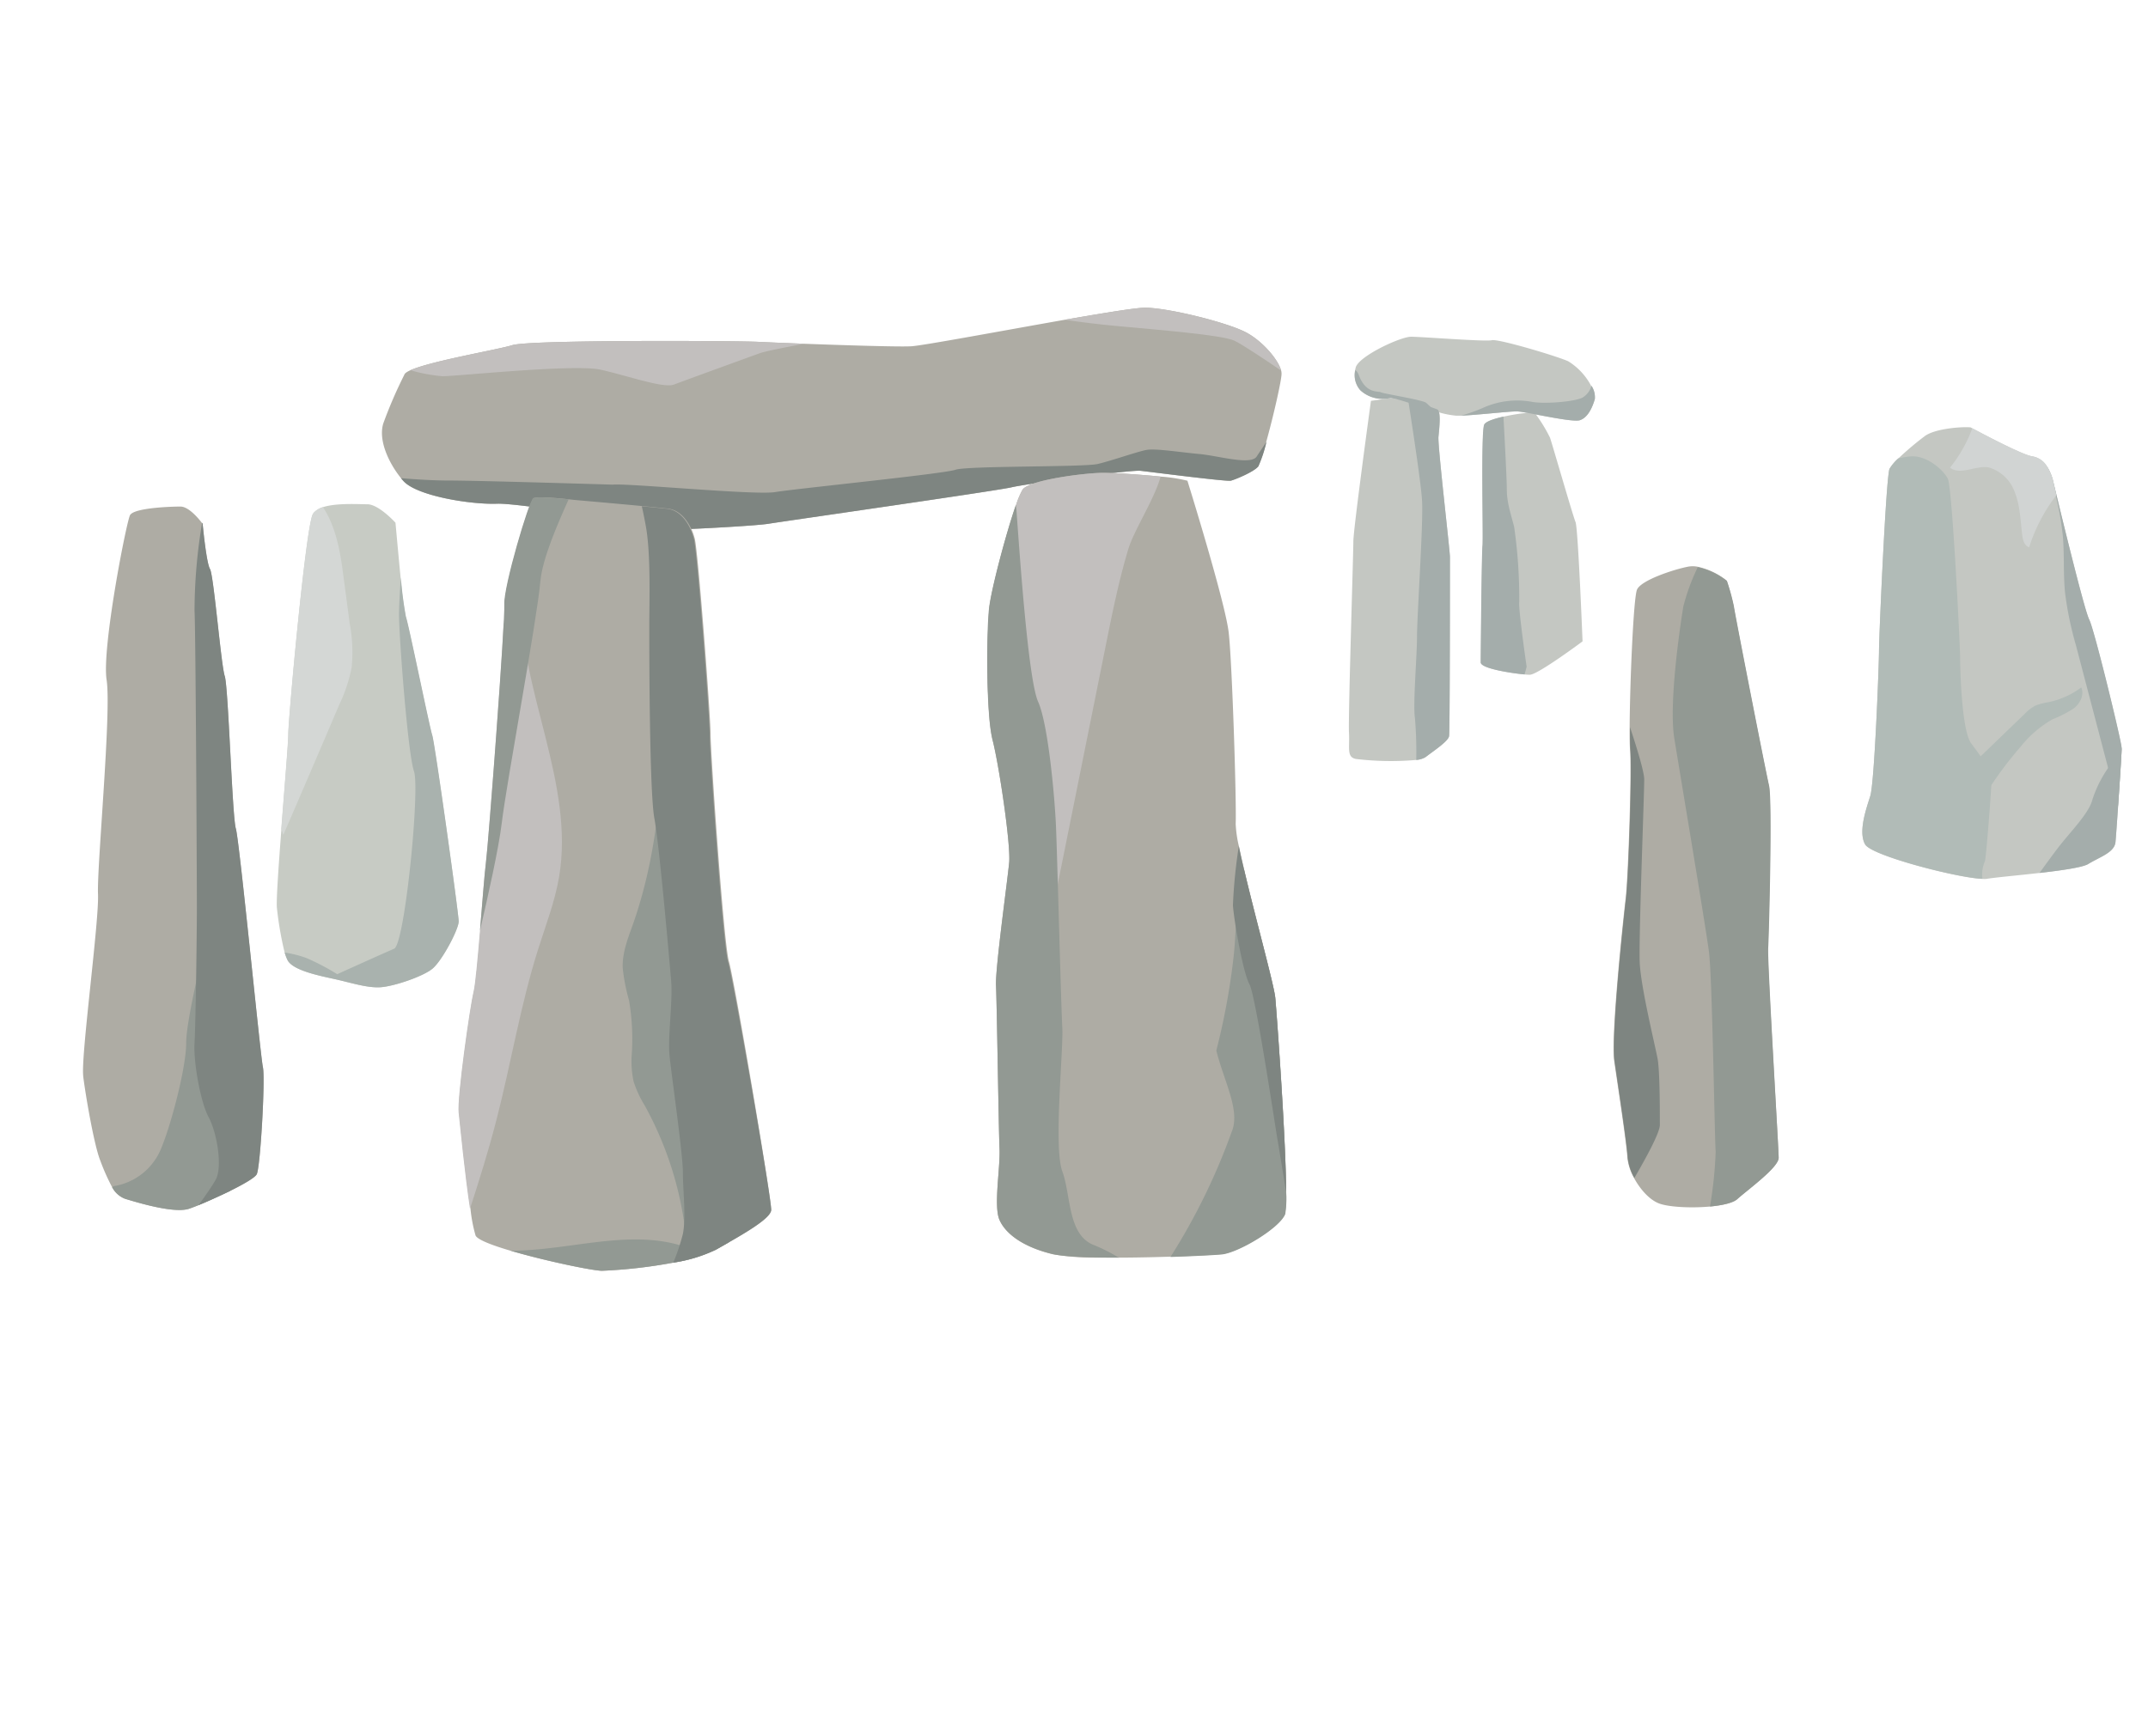 <svg id="Layer_1" data-name="Layer 1" xmlns="http://www.w3.org/2000/svg" viewBox="0 0 421.47 340.77"><defs><style>.cls-1{fill:#c4c7c2;}.cls-2{fill:#aeaca4;}.cls-3{fill:#c2bfbe;}.cls-4{fill:#7e8581;}.cls-5{fill:#c7cbc4;}.cls-6{fill:#a4adab;}.cls-7{fill:#929993;}.cls-8{fill:#a9b2ae;}.cls-9{fill:#b1bbb7;}.cls-10{fill:#d1d4d3;}.cls-11{fill:#d4d7d5;}</style></defs><path class="cls-1" d="M310.52,125.88s-8.79,6.55-10.34,6.55c-.22,0-.58,0-1-.06-2.68-.25-8.61-1.17-8.61-2.36,0-1.37.18-21.36.35-22.91s-.35-22.4.34-23.77c.3-.61,1.93-1.15,3.78-1.56a38.52,38.52,0,0,1,6-.86,29.59,29.59,0,0,1,3.1,5c.52,1.55,4.49,15.33,5,16.54S310.52,125.88,310.52,125.88Z"/><path class="cls-2" d="M251.46,73.36c0,1.29-1.61,8.39-3,13.34a26,26,0,0,1-1.59,4.83c-.86,1.08-4.54,2.6-5.4,2.81s-15.79-1.73-17.73-1.94S201.07,95,198.48,95.64s-45,6.71-47.58,7.14-15.35,1.08-16.86,1.08-31.58-5.19-36.55-5S81.7,97.37,79.1,94.34c-.14-.15-.27-.32-.41-.49-2.43-3-4.5-7.48-3.48-10.75a88,88,0,0,1,4.11-9.52c.06-.29.5-.6,1.21-.92,4.06-1.82,17-4,20-4.92,3.46-1.08,44.12-.86,48.23-.65,1.39.07,4.9.22,9.07.38,8.11.3,18.71.63,21,.49s17.61-3,30.08-5.2h0c7.57-1.32,14-2.37,15.76-2.37,4.54,0,16.65,3,20.11,5,3.12,1.76,6.07,5.27,6.61,7.37A2.51,2.51,0,0,1,251.46,73.36Z"/><path class="cls-3" d="M157.81,67.47c-4.15.77-7.68,1.49-8.66,1.83-2.76,1-14.78,5.36-16.88,6.17s-9.26-1.78-14.46-2.92-28.09,1.29-31,1.29a31.62,31.62,0,0,1-6.27-1.18c4.06-1.82,17-4,20-4.92,3.46-1.08,44.12-.86,48.23-.65C150.13,67.16,153.64,67.31,157.81,67.47Z"/><path class="cls-2" d="M50.38,230.46c-.34.68-2.64,2-5.28,3.3-2.1,1-4.41,2.06-6.14,2.76-.75.3-1.39.55-1.85.7-2.91,1-10.14-1.21-12.56-1.94A4.81,4.81,0,0,1,22,233a41.29,41.29,0,0,1-2.3-5.16c-1.2-2.89-2.9-12.79-3.38-16.65a.41.41,0,0,0,0-.11c-.41-4.2,3.15-30.36,2.91-35.62s2.66-35.73,1.69-42,3.86-30.9,4.59-32.35a.59.59,0,0,1,.14-.18c1.23-1.28,7.91-1.51,9.76-1.51,1.69,0,3.76,2.61,4.24,3.25a1,1,0,0,1,.1.13s.72,7.73,1.45,8.93,2.17,18.84,2.89,21,1.46,27.52,2.18,29.94,4.82,44.65,5.31,46.83S51.1,229,50.38,230.46Z"/><path class="cls-4" d="M248.51,86.7a26,26,0,0,1-1.59,4.83c-.86,1.08-4.54,2.6-5.4,2.81s-15.79-1.73-17.73-1.94S201.07,95,198.48,95.64s-45,6.71-47.58,7.14-15.35,1.08-16.86,1.08-31.58-5.19-36.55-5S81.7,97.37,79.1,94.34c-.14-.15-.27-.32-.41-.49,2.63.22,6.23.46,9.41.46,5.84,0,32.15.81,32.15.81,2.76-.32,27.93,2.11,31.82,1.46s33-3.57,35.4-4.38,25.17-.49,27.93-1.14,7.8-2.44,9.58-2.76,6.82.49,10.39.81,10.07,2.27,11.21.49C246.92,89.06,247.66,88,248.51,86.7Z"/><path class="cls-5" d="M90,180.84c0,1.55-3.27,7.75-5.17,9.3s-7.58,3.45-10.16,3.62-5.69-.86-8.79-1.55-8.44-1.72-9.47-3.79a8.64,8.64,0,0,1-.55-1.47,2.33,2.33,0,0,1-.07-.25,67.35,67.35,0,0,1-1.45-8.44c-.17-1.31.32-8.28.88-15.61.63-8.22,1.36-16.87,1.36-18.51,0-3.1,3.44-40.83,4.82-43.24a1.84,1.84,0,0,1,.27-.37,4,4,0,0,1,1.72-1c2.68-.85,7-.56,8.69-.56,2.24,0,5.52,3.62,5.52,3.62s.51,5.66,1,10.72a77,77,0,0,0,1,7.72c.52,1.37,4.65,21.71,5.17,23.25S90,179.29,90,180.84Z"/><path class="cls-2" d="M151.32,237.52c-.14,1.45-4,3.87-8.35,6.33l-2.5,1.42a29.58,29.58,0,0,1-8.36,2.54,98.58,98.58,0,0,1-14,1.6c-1.78,0-11.21-1.95-17.92-3.93-3.66-1.08-6.52-2.17-6.88-3a29.31,29.31,0,0,1-1-5.29c-1-6.51-2-16.75-2.23-18.83-.34-2.93,2.24-21,2.93-23.78.34-1.37.81-6.56,1.26-11.94h0c.46-5.51.89-11.2,1.15-13.2.45-3.39,2.9-35.55,3.5-47,.1-2,.14-3.32.12-3.82-.17-3.44,4.83-20.33,5.68-20.84.66-.4,5,0,7,.23l1,.11s7.81.68,13.38,1.21c2.32.22,4.25.41,5.06.51,2.75.35,4.48,3.28,5.16,5.86s3.11,34.8,3.11,38.42,2.58,41.18,3.61,44.63S151.49,235.8,151.32,237.52Z"/><path class="cls-6" d="M299.55,130.86l-.41,1.51c-2.68-.25-8.61-1.17-8.61-2.36,0-1.37.18-21.36.35-22.91s-.35-22.4.34-23.77c.3-.61,1.93-1.15,3.78-1.56.24,4.4.66,12.36.66,14.26,0,2.67.82,4.92,1.44,7.38a98.62,98.62,0,0,1,1,14.75C297.91,119.59,299.55,130.86,299.55,130.86Z"/><path class="cls-2" d="M252.12,238.21c-1,2.75-9.14,7.58-12.41,7.93-2,.2-11.64.67-20.2.69-1.65,0-3.27,0-4.77,0a48.34,48.34,0,0,1-8.11-.65c-5.86-1.39-9.31-4-10.51-6.72s.17-10.17,0-14-.52-28.77-.69-32,2.24-20.51,2.58-24.13S196,150,194.74,145.17a33.35,33.35,0,0,1-.64-4.78,154.28,154.28,0,0,1,0-20.89c.4-3.78,3.36-14.9,5.28-20.41a15.37,15.37,0,0,1,1.27-3C202,94.18,213,92.8,216.45,92.8c2.12,0,7.25.33,11.28.74a30.31,30.31,0,0,1,5.26.81s7.41,23.78,8.1,29.8,1.55,33.43,1.37,37.56a23.58,23.58,0,0,0,.62,4.34h0c.26,1.3.6,2.8,1,4.43,2.2,9.38,5.92,22.83,6.16,25.34.28,3,2.08,27.78,2.13,38.09,0,0,0,0,0,0A19,19,0,0,1,252.12,238.21Z"/><path class="cls-2" d="M349,227.23c0,1.9-6,6.21-8.1,8.1-.82.76-2.94,1.24-5.38,1.47-3.67.34-8.09.12-10-.61s-3.72-2.82-4.9-5a10.44,10.44,0,0,1-1.31-4c-.17-2.93-1.89-14.13-2.58-18.95s1.73-27.56,2.24-31.87,1.21-25.15.86-29.29c-.06-.79-.08-2.35-.07-4.37h0c.05-8.57.75-25.44,1.45-27,.86-1.9,7.41-4,10-4.49a5,5,0,0,1,1.85,0,13.9,13.9,0,0,1,5.73,2.72,42.91,42.91,0,0,1,1.37,5c.17,1.38,6.21,32.22,6.89,35.14s0,29.12-.17,31.88S349,225.34,349,227.23Z"/><path class="cls-1" d="M284.5,109.34c0,1.38,0,34.11-.17,35.14s-3.1,2.94-4.65,4.14a4.22,4.22,0,0,1-1.79.53,57.46,57.46,0,0,1-11.82-.19c-1.9-.34-1.21-2.23-1.38-5.16s.86-35.15.86-37.56S269,78.67,269,78.67s2.58-.34,3.61-.52a18.94,18.94,0,0,1,3.75.6,34,34,0,0,1,5.73,1.64c.69.52.34,3.62.17,5.35S284.5,108,284.5,109.34Z"/><path class="cls-1" d="M416.3,147c0,.71-.36,6.27-.7,11.1-.22,3.33-.43,6.32-.51,7.16-.17,2.07-3.1,2.93-5.34,4.31-1.11.68-5.28,1.27-9.57,1.76s-8.94.9-10.42,1.17a4.53,4.53,0,0,1-.79,0c-4.63-.14-21.69-4.5-23-6.75-1.38-2.42.17-6.89,1-9.48s1.72-25.84,1.72-28.6,1.39-34.29,2.07-35.66a9.12,9.12,0,0,1,1.69-2,61.11,61.11,0,0,1,5.21-4.41c2.06-1.54,7.57-1.89,9-1.72a3,3,0,0,1,.29.16c1.64.88,9.76,5.21,11.78,5.52a4.09,4.09,0,0,1,2.83,1.87,9.43,9.43,0,0,1,1.3,3.14c.1.43.34,1.35.64,2.61,1.63,6.66,5.55,22.7,6.42,24.43.95,1.9,5.54,20.68,6.28,24.64A6.37,6.37,0,0,1,416.3,147Z"/><path class="cls-1" d="M312.93,78.33c-.51,1.72-1.38,3.62-2.93,4.14s-10.85-1.73-12.4-1.73-7.66.7-10.92.84c-.36,0-.69,0-1,0a17.72,17.72,0,0,1-4.09-.89c-3.66-1.09-8.18-2.79-9-2.56a6.45,6.45,0,0,1-5.68-1.54,4.47,4.47,0,0,1-1-4,3.88,3.88,0,0,1,.11-.5c.69-2.24,8.78-6,10.85-6s14.65,1,15.85.68,12.75,3.11,15,4.14a12.49,12.49,0,0,1,4.47,4.79A4,4,0,0,1,312.93,78.33Z"/><path class="cls-7" d="M48.11,228.77l-3,5c-2.1,1-4.41,2.06-6.14,2.76-.75.3-1.39.55-1.85.7-2.91,1-10.14-1.21-12.56-1.94A4.81,4.81,0,0,1,22,233a1.3,1.3,0,0,1,.66-.26,12.08,12.08,0,0,0,8.32-6c1.85-3.24,5.55-16.66,5.55-22,0-2.37.91-7.18,1.92-11.82,1.28-5.8,2.7-11.31,2.7-11.31l.69,7.87Z"/><path class="cls-4" d="M50.38,230.46c-.34.68-2.64,2-5.28,3.3-2.1,1-4.41,2.06-6.14,2.76,1.46-2,2.83-4,3.37-5,1.38-2.54.23-9.25-1.39-12.25s-3-10.87-2.77-14.57c.1-1.76.21-6.61.3-11.82.09-5.72.16-11.87.16-14.78,0-5.54-.23-54.11-.46-58.27a105.13,105.13,0,0,1,1.49-17.23,1,1,0,0,1,.1.13s.72,7.73,1.45,8.93,2.17,18.84,2.89,21,1.46,27.52,2.18,29.94,4.82,44.65,5.31,46.83S51.1,229,50.38,230.46Z"/><path class="cls-3" d="M109.69,172.17c-.83,4.84-2.62,9.45-4.1,14.13-3.48,11-5.33,22.47-8.22,33.65-1.5,5.82-3.29,11.56-5.15,17.28-1-6.51-2-16.75-2.23-18.83-.34-2.93,2.24-21,2.93-23.78.34-1.37.81-6.56,1.26-11.94h0c.46-5.51.89-11.2,1.15-13.2.45-3.39,2.9-35.55,3.5-47,.39-.66.79-1.3,1.22-1.92,2.5,2.56,3,6.8,3.62,10.14.94,4.73,2.21,9.39,3.38,14.07C109.28,153.68,111.27,163,109.69,172.17Z"/><path class="cls-8" d="M90,180.84c0,1.55-3.27,7.75-5.17,9.3s-7.58,3.45-10.16,3.62-5.69-.86-8.79-1.55-8.44-1.72-9.47-3.79a8.64,8.64,0,0,1-.55-1.47,21.31,21.31,0,0,1,4.42,1.14,47.35,47.35,0,0,1,5.89,3.11s9.09-4.12,11.17-5,5.1-31.37,3.89-34.83-2.94-26.48-2.94-30.81c0-1.45.15-4.22.36-7.24a77,77,0,0,0,1,7.72c.52,1.37,4.65,21.71,5.17,23.25S90,179.29,90,180.84Z"/><path class="cls-7" d="M252.35,233.94s0,0,0,0c0-10.31-1.85-35.13-2.13-38.09-.24-2.51-4-16-6.16-25.34-1.6,5.48-1.43,12-2,17.18a134.85,134.85,0,0,1-3.4,18.49c1.47,6,4.8,11.8,3,16a123.58,123.58,0,0,1-12,24.52c4.89-.16,8.91-.38,10.12-.5,3.27-.35,11.37-5.18,12.41-7.93A19,19,0,0,0,252.35,233.94Z"/><path class="cls-7" d="M111.58,98c-2.2,4.91-5.16,11.65-5.56,16.16-.66,7.57-6.58,39.16-7.57,47.38-.58,4.88-2.67,14.26-4.27,21.1.46-5.51.89-11.2,1.15-13.2.52-4,3.79-47.38,3.62-50.83s4.83-20.33,5.68-20.84C105.29,97.4,109.6,97.81,111.58,98Z"/><path class="cls-7" d="M143,243.85l-2.5,1.42a29.58,29.58,0,0,1-8.36,2.54,98.58,98.58,0,0,1-14,1.6c-1.78,0-11.21-1.95-17.92-3.93,1.73,0,3.44-.11,5.15-.26,9.87-.86,20.1-3.72,29.41-.38A67.94,67.94,0,0,0,126.52,217a21.51,21.51,0,0,1-2.19-4.72,18.74,18.74,0,0,1-.36-5.5,45.45,45.45,0,0,0-.54-10.43,36.74,36.74,0,0,1-1.25-6.45c-.08-2.91,1-5.7,2-8.45,3.71-10.55,5.24-21.71,5.71-32.84.44-10.66-2.07-22.85.38-33.14,5,7.39,4.45,17,4.19,25.88a257.11,257.11,0,0,0,1.15,33.53C138,197.89,143.62,220.88,143,243.85Z"/><path class="cls-3" d="M227.73,93.54c-1.23,4.47-5.24,10.53-6.36,14.29-1.85,6.18-3.13,12.52-4.4,18.85L206.5,178.74a226.35,226.35,0,0,0-12.4-38.35,154.28,154.28,0,0,1,0-20.89c.4-3.78,3.36-14.9,5.28-20.41a15.37,15.37,0,0,1,1.27-3C202,94.18,213,92.8,216.45,92.8,218.57,92.8,223.7,93.13,227.73,93.54Z"/><path class="cls-4" d="M151.32,237.52c-.17,1.73-5.68,4.83-10.85,7.75a29.58,29.58,0,0,1-8.36,2.54,40.63,40.63,0,0,0,1.88-5.62c.66-3.29,0-8.56,0-12.18s-2.3-19.41-2.63-23,.66-10.53.33-14.48-2.31-26.65-3.29-31.91-1-32.58-1-37.51.33-14.15-.66-19.75c-.26-1.44-.53-2.79-.81-4,2.32.22,4.25.41,5.06.51,2.75.35,4.48,3.28,5.16,5.86s3.11,34.8,3.11,38.42,2.58,41.18,3.61,44.63S151.49,235.8,151.32,237.52Z"/><path class="cls-3" d="M251.37,72.73c-3.31-2.26-7.72-5.19-9.17-5.87-2.44-1.13-14.78-2.1-23.55-2.92-3.07-.28-6.53-.72-9.76-1.18,7.57-1.32,14-2.37,15.76-2.37,4.54,0,16.65,3,20.11,5C247.88,67.12,250.83,70.63,251.37,72.73Z"/><path class="cls-7" d="M219.51,246.83c-5.52,0-10.58-.15-12.88-.69-5.86-1.39-9.31-4-10.51-6.72s.17-10.17,0-14-.52-28.77-.69-32,2.24-20.51,2.58-24.13S196,150,194.74,145.17s-1.21-20.84-.69-25.67c.4-3.78,3.36-14.9,5.28-20.41,0,.34.09.72.12,1.15.5,6.74,2.24,33,4.24,37.47s3.25,18.74,3.5,24.23,1,35.47,1.25,39.72-1.75,23.48,0,28.23,1,12.49,6.24,14.49A31.84,31.84,0,0,1,219.51,246.83Z"/><path class="cls-4" d="M252.35,233.92c-.85-5.23-1.59-9.78-1.69-10.28-.25-1.25-4.25-28.22-5.5-30.47s-3-12.24-3.24-15.49a100.84,100.84,0,0,1,1.16-11.62c1.79,8.84,6.86,26.82,7.14,29.77S252.3,223.61,252.35,233.92Z"/><path class="cls-6" d="M284.5,109.34c0,1.38,0,34.11-.17,35.14s-3.1,2.94-4.65,4.14a4.22,4.22,0,0,1-1.79.53,79.16,79.16,0,0,0-.26-8.25c-.41-2.66.41-12.09.41-16s1.23-22.13,1-26.42c-.14-3.12-1.8-14-2.7-19.75a34,34,0,0,1,5.73,1.64c.69.52.34,3.62.17,5.35S284.5,108,284.5,109.34Z"/><path class="cls-7" d="M349,227.23c0,1.9-6,6.21-8.1,8.1-.82.76-2.94,1.24-5.38,1.47a80.14,80.14,0,0,0,1.12-10.75c-.22-3.08-.66-34.22-1.32-39.27s-5.7-35.1-6.8-41.89S329.64,123,330.3,119a40.74,40.74,0,0,1,2.83-7.68,13.9,13.9,0,0,1,5.73,2.72,42.91,42.91,0,0,1,1.37,5c.17,1.38,6.21,32.22,6.89,35.14s0,29.12-.17,31.88S349,225.34,349,227.23Z"/><path class="cls-4" d="M325.69,220.78c0,1.52-2.71,6.48-5,10.41a10.44,10.44,0,0,1-1.31-4c-.17-2.93-1.89-14.13-2.58-18.95s1.73-27.56,2.24-31.87,1.21-25.15.86-29.29c-.06-.79-.08-2.35-.07-4.37,1.5,4.53,2.79,8.86,2.79,10.25,0,3.29-1.1,31.15-.88,36s3.07,16.45,3.51,18.86S325.69,218.15,325.69,220.78Z"/><path class="cls-6" d="M279.83,79.06c.31.27,1.07,1,1.79,1.65-3.66-1.09-8.18-2.79-9-2.56a6.45,6.45,0,0,1-5.68-1.54,4.47,4.47,0,0,1-1-4,2.32,2.32,0,0,1,.71,1.09c1.4,3.62,3.71,3,4.28,3.29S279.18,78.49,279.83,79.06Z"/><path class="cls-9" d="M396.51,146.52a21.61,21.61,0,0,1,6.27-5.37,23,23,0,0,0,4.16-2.13c1.23-1,2.08-2.69,1.43-4.1A16.16,16.16,0,0,1,402,137.8a11.71,11.71,0,0,0-2.63.69,8.52,8.52,0,0,0-2.13,1.65l-10.07,9.71a6.93,6.93,0,0,0-1.68,2.1,6.36,6.36,0,0,0-.31,3.07c.14,1.82.16,4.19,1.15,5.73,1.91-1.25,3.14-4.76,4.43-6.7A72.35,72.35,0,0,1,396.51,146.52Z"/><path class="cls-6" d="M312.93,78.33c-.51,1.72-1.38,3.62-2.93,4.14s-10.85-1.73-12.4-1.73-7.66.7-10.92.84a35.64,35.64,0,0,0,4.1-1.44,16.34,16.34,0,0,1,10-1.24c2.55.41,8.39-.08,9.79-.9a4,4,0,0,0,1.71-2.29A4,4,0,0,1,312.93,78.33Z"/><path class="cls-6" d="M416.3,147c0,.71-.36,6.27-.7,11.1,0,0,0,0,0,.08l-8.28-31.57a66.61,66.61,0,0,1-2.12-10.25c-.37-3.63-.13-7.3-.42-10.94a57.11,57.11,0,0,0-3.18-13.93,9.43,9.43,0,0,1,1.3,3.14c.69,2.75,6,25,7.06,27,.95,1.9,5.54,20.68,6.28,24.64A6.37,6.37,0,0,1,416.3,147Z"/><path class="cls-9" d="M389.48,169a6.69,6.69,0,0,0-.51,3.47c-4.63-.14-21.69-4.5-23-6.75-1.38-2.42.17-6.89,1-9.48s1.72-25.84,1.72-28.6,1.39-34.29,2.07-35.66a9.12,9.12,0,0,1,1.69-2,17.09,17.09,0,0,1,2.5-.41c3.07-.23,6.36,2.63,7.24,4.38s2.41,33.13,2.41,34.88.22,14.48,2.2,17.11,3.95,5.26,3.95,7.24S389.7,168.35,389.48,169Z"/><path class="cls-6" d="M416.3,147c0,1.21-1,16.19-1.21,18.26s-3.1,2.93-5.34,4.31c-1.11.68-5.28,1.27-9.57,1.76,1.21-1.67,2.68-3.7,3.78-5.12,2.19-2.85,5.92-6.58,6.58-9.21a23.59,23.59,0,0,1,4.17-7.68,15.08,15.08,0,0,0,1.49-3A6.37,6.37,0,0,1,416.3,147Z"/><path class="cls-10" d="M403.5,97.19a33,33,0,0,0-5.35,10.22c-1-.34-1.26-1.53-1.38-2.54-.33-2.82-.41-5.73-1.48-8.37a7.75,7.75,0,0,0-4.89-4.71c-2.49-.63-5.64,1.61-7.78,0A27.59,27.59,0,0,0,387,84.05c1.64.88,9.76,5.21,11.78,5.52a4.09,4.09,0,0,1,2.83,1.87,9.43,9.43,0,0,1,1.3,3.14C403,95,403.2,95.93,403.5,97.19Z"/><path class="cls-11" d="M69,131a30.43,30.43,0,0,1-2.41,7.25q-5.46,12.81-11,25.62c-.14-.4-.27-.81-.4-1.21.63-8.22,1.36-16.87,1.36-18.51,0-3.1,3.44-40.83,4.82-43.24a1.84,1.84,0,0,1,.27-.37,4,4,0,0,1,1.72-1c2.52,3.71,3.43,8.77,4,13.37q.63,4.68,1.24,9.36A30.61,30.61,0,0,1,69,131Z"/></svg>